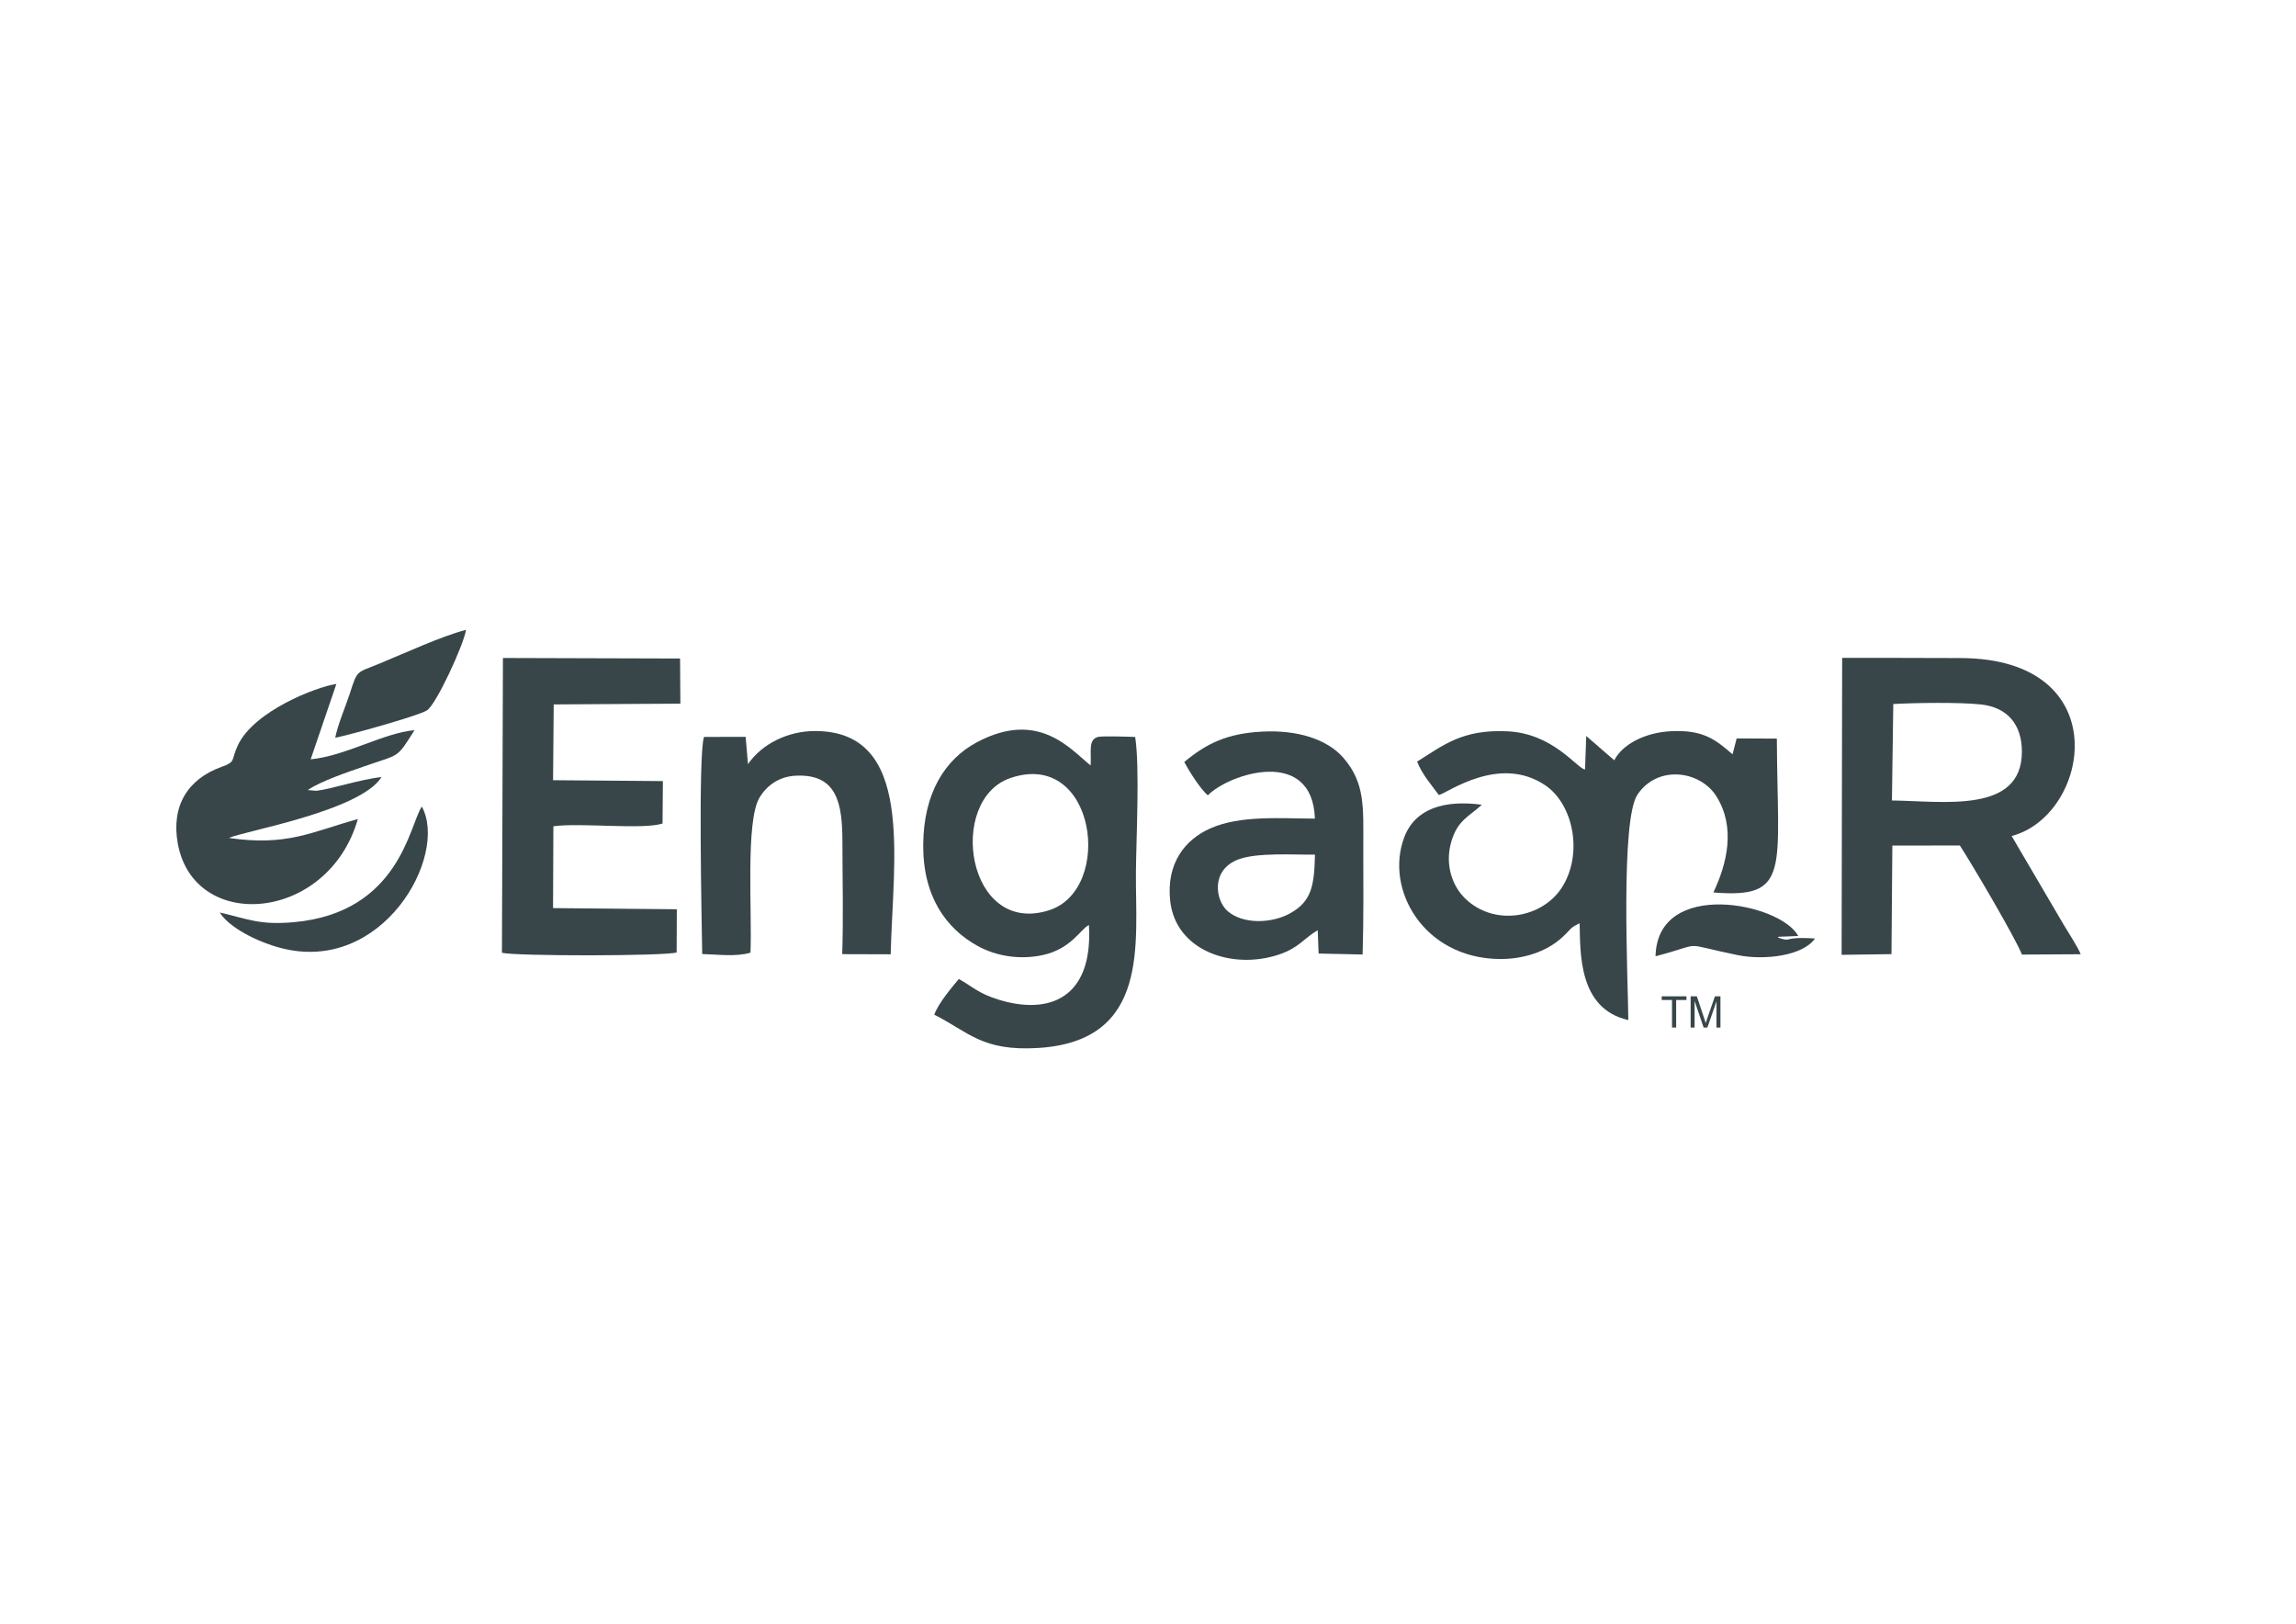 <?xml version="1.0" encoding="UTF-8"?>
<!DOCTYPE svg PUBLIC "-//W3C//DTD SVG 1.0//EN" "http://www.w3.org/TR/2001/REC-SVG-20010904/DTD/svg10.dtd">
<!-- Creator: CorelDRAW -->
<svg xmlns="http://www.w3.org/2000/svg" xml:space="preserve" width="297mm" height="210mm" version="1.0" style="shape-rendering:geometricPrecision; text-rendering:geometricPrecision; image-rendering:optimizeQuality; fill-rule:evenodd; clip-rule:evenodd"
viewBox="0 0 29700 21000"
 xmlns:xlink="http://www.w3.org/1999/xlink"
 xmlns:xodm="http://www.corel.com/coreldraw/odm/2003">
 <defs>
  <style type="text/css">
   <![CDATA[
    .fil0 {fill:#38464A}
    .fil1 {fill:#38464A;fill-rule:nonzero}
   ]]>
  </style>
 </defs>
 <g id="Layer_x0020_1">
  <path class="fil0" d="M14085.95 11964.56c55.13,945.74 -513.45,1168.7 -1174.54,962.49 -260.4,-81.23 -339.27,-172.5 -508.62,-265.64 -78.89,94.57 -269.92,319.23 -317.1,462.04 444.6,223.91 616.46,475.85 1347,430.1 1451.04,-90.87 1253.32,-1360.82 1261.17,-2276.73 3.8,-444.09 50.94,-1351.95 -9.64,-1745.46 -76.29,-3.7 -415.09,-12.94 -472.22,-1.98 -141.47,27.15 -92.27,194.91 -104.2,371.11 -259.62,-208.35 -672.57,-726.29 -1471.25,-300.46 -410.55,218.89 -689.28,654.25 -694.29,1323.77 -5.02,671.69 296.59,1086.98 706.55,1312.06 235.23,129.15 537.53,180.81 836,117.25 375.73,-80.02 496.21,-343.87 601.14,-388.55zm-1013.49 -1902.8c-829.4,280.8 -567.74,2055.78 501.07,1709.89 837.95,-271.17 602.57,-2083.53 -501.07,-1709.89z"/>
  <path class="fil0" d="M23822.34 12349.1l645.09 -8.88 11.12 -1403.96 873.12 -1.29c144.25,219.49 725.95,1206.3 802.92,1410.89l760.57 -4.26c-41.72,-101 -159.95,-280.21 -223.53,-387.45l-669.88 -1141.82c1015.21,-266.19 1374.76,-2297.23 -663.71,-2301.43 -509.29,-1.05 -1019.58,-3.78 -1528.75,-2.07l-6.95 3840.27zm650.96 -1996.32c666.99,8.53 1677.79,173.59 1681.02,-628.25 1.46,-362.96 -196.33,-577.98 -529.91,-613.63 -280.63,-30 -843.76,-21.69 -1133.76,-5.52l-17.35 1247.4z"/>
  <path class="fil0" d="M18330.95 9850.27c64.96,165.3 187.71,304.31 281.65,432.72 127.06,-37.69 785.4,-522.55 1374.25,-127.9 366.91,245.9 496.63,892.85 213.98,1327.94 -251.76,387.54 -869.44,508.1 -1251.96,133.78 -155.83,-152.5 -260,-422.4 -179.26,-717.52 79.23,-289.57 229.16,-334.87 398.96,-491.43 -480.74,-64.2 -860.87,46.16 -1002.81,418.34 -258.12,676.8 252.53,1566.01 1229.21,1577.04 300.5,3.39 603.61,-88.73 811.58,-278.98 125.28,-114.6 93.83,-120.35 226.86,-183.32 9.59,376.81 -19.39,1107.3 629.87,1251.74 -4.9,-540.15 -103.72,-2587.28 118.77,-2916.5 263.62,-390.07 815.05,-308.33 1022.54,25.84 248.57,400.31 136.35,866.7 -41.18,1240.33 1006.47,83.06 828.19,-289.08 821.1,-1989.75l-519.95 -2.3 -53.08 205.11c-220.47,-188.89 -375.33,-318.57 -794.89,-298.57 -342.58,16.32 -635.73,175.32 -735.09,376.44l-362.62 -314.52 -15.87 433.43c-103.4,-13.37 -408.78,-464.99 -1001.19,-493.89 -587.01,-28.63 -834.37,182.02 -1170.87,391.97z"/>
  <path class="fil0" d="M15319.41 9854.88c58.34,114.07 215.22,360.12 305.2,431.05 271.78,-278.67 1352.37,-634.22 1384.37,301.48 -449.73,-1.58 -964.36,-45.35 -1352.55,126.33 -323.8,143.21 -574.41,448.7 -518.64,942.55 72.74,644.1 807.24,891.53 1409.14,688.19 259.51,-87.67 314.05,-206.22 498.61,-313.89l11.4 301.81 569.17 12.57c14.81,-464.87 8.52,-930.23 8.88,-1385.72 0.4,-516.47 25.5,-832.19 -257.54,-1158.11 -211.37,-243.38 -600.74,-363.54 -1053.35,-338.79 -449.48,24.59 -711.3,148.89 -1004.69,392.53zm1690.31 1198.46c-282.8,3.04 -743.33,-29.36 -988.39,61.13 -363.89,134.38 -301.81,534.85 -136.9,673.2 203.55,170.76 570.15,153.76 800.45,26.53 278.06,-153.61 316.4,-350.44 324.84,-760.86z"/>
  <path class="fil0" d="M6493 12322.54c171.49,44.87 2112.28,44 2259.73,-4.23l2.33 -558.61 -1601.07 -14.88 4.27 -1058.08c345.69,-49.5 1160.88,47.39 1412.04,-36.01l4.69 -548.61 -1420.82 -11.44 8.41 -980.13 1638.58 -9.99 -4.08 -583.74 -2291.3 -6.8 -12.78 3812.52z"/>
  <path class="fil0" d="M4628.82 10592.9c-605.91,169.1 -914.8,353.66 -1667.82,244.68 182.51,-86.63 1697.66,-345.44 1974.48,-787.53 -281.34,30.26 -657.43,157.34 -843.04,177.31l-111.48 -9.12c171.54,-118.69 533.85,-237.98 741.53,-310.52 456.91,-159.58 403.81,-91.49 639.7,-464.34 -400.76,35.83 -890.6,333.12 -1343.57,377.28l332.7 -974.8c-259.11,36.92 -1066.41,350.05 -1274.03,792.25 -94.23,200.71 -19.9,211.62 -212.71,280.71 -434.12,155.55 -651.91,502.82 -565.29,987.8 207.34,1160.83 1947.65,1021.53 2329.53,-313.72z"/>
  <path class="fil0" d="M9675.45 9882.52l-30.17 -352.38 -538.64 0.62c-76.87,222.84 -29.42,2400.35 -23.27,2808.19 198.95,4.91 436.57,38.19 624.48,-17.74 22.55,-528.91 -66.05,-1698.01 116.28,-2004.74 87.11,-146.53 243.44,-272.57 466.56,-283.98 541.79,-27.73 605.64,363.9 606.26,856.17 0.61,479.52 13.58,974.06 -2.52,1451.72l626.92 1.86c30.2,-1242.96 314.02,-2892.47 -983.1,-2887.48 -348.61,1.35 -681.48,165.83 -862.8,427.76z"/>
  <path class="fil0" d="M2842.79 11801.82c120.5,193.94 478.74,376.57 784.29,457.64 1321.15,350.55 2176.85,-1190.8 1829.77,-1827.74 -159.21,226.06 -282.37,1372.25 -1657.08,1495.39 -442.77,39.67 -588.86,-40.93 -956.98,-125.29z"/>
  <path class="fil0" d="M4336.29 9541.81c186.58,-36.78 1065.49,-280.53 1185.13,-353.31 120.51,-73.31 477.36,-850.27 507.08,-1042.18 -316.01,80.74 -790.52,300.61 -1115.76,434.52 -309.42,127.39 -285.97,76.61 -388.13,390.16 -56.52,173.47 -154.48,397.28 -188.32,570.81z"/>
  <path class="fil0" d="M21415.16 12367.85c671.48,-176.39 286.69,-172.48 1062.51,-14.98 349.1,70.87 847.88,7.97 999.76,-214.89 -441.51,-29.6 -278.29,55.34 -480.78,-12.53 6.91,-4.76 18.91,-17.72 23,-10.24l241.29 -9.54c-225.45,-427.36 -1823.89,-747.82 -1845.78,262.18z"/>
  <path class="fil1" d="M21628.4 13290.07l0 -356.73 -133.21 0 0 -47.41 320.04 0 0 47.41 -133.21 0 0 356.73 -53.62 0zm240.92 0l0 -404.14 80.15 0 95.58 286.08c8.84,26.62 15.24,46.56 19.29,59.83 4.61,-14.68 11.85,-36.31 21.63,-64.82l97.28 -281.09 71.59 0 0 404.14 -51.37 0 0 -338.1 -117.97 338.1 -48.16 0 -116.65 -344.31 0 344.31 -51.37 0z"/>
 </g>
</svg>
